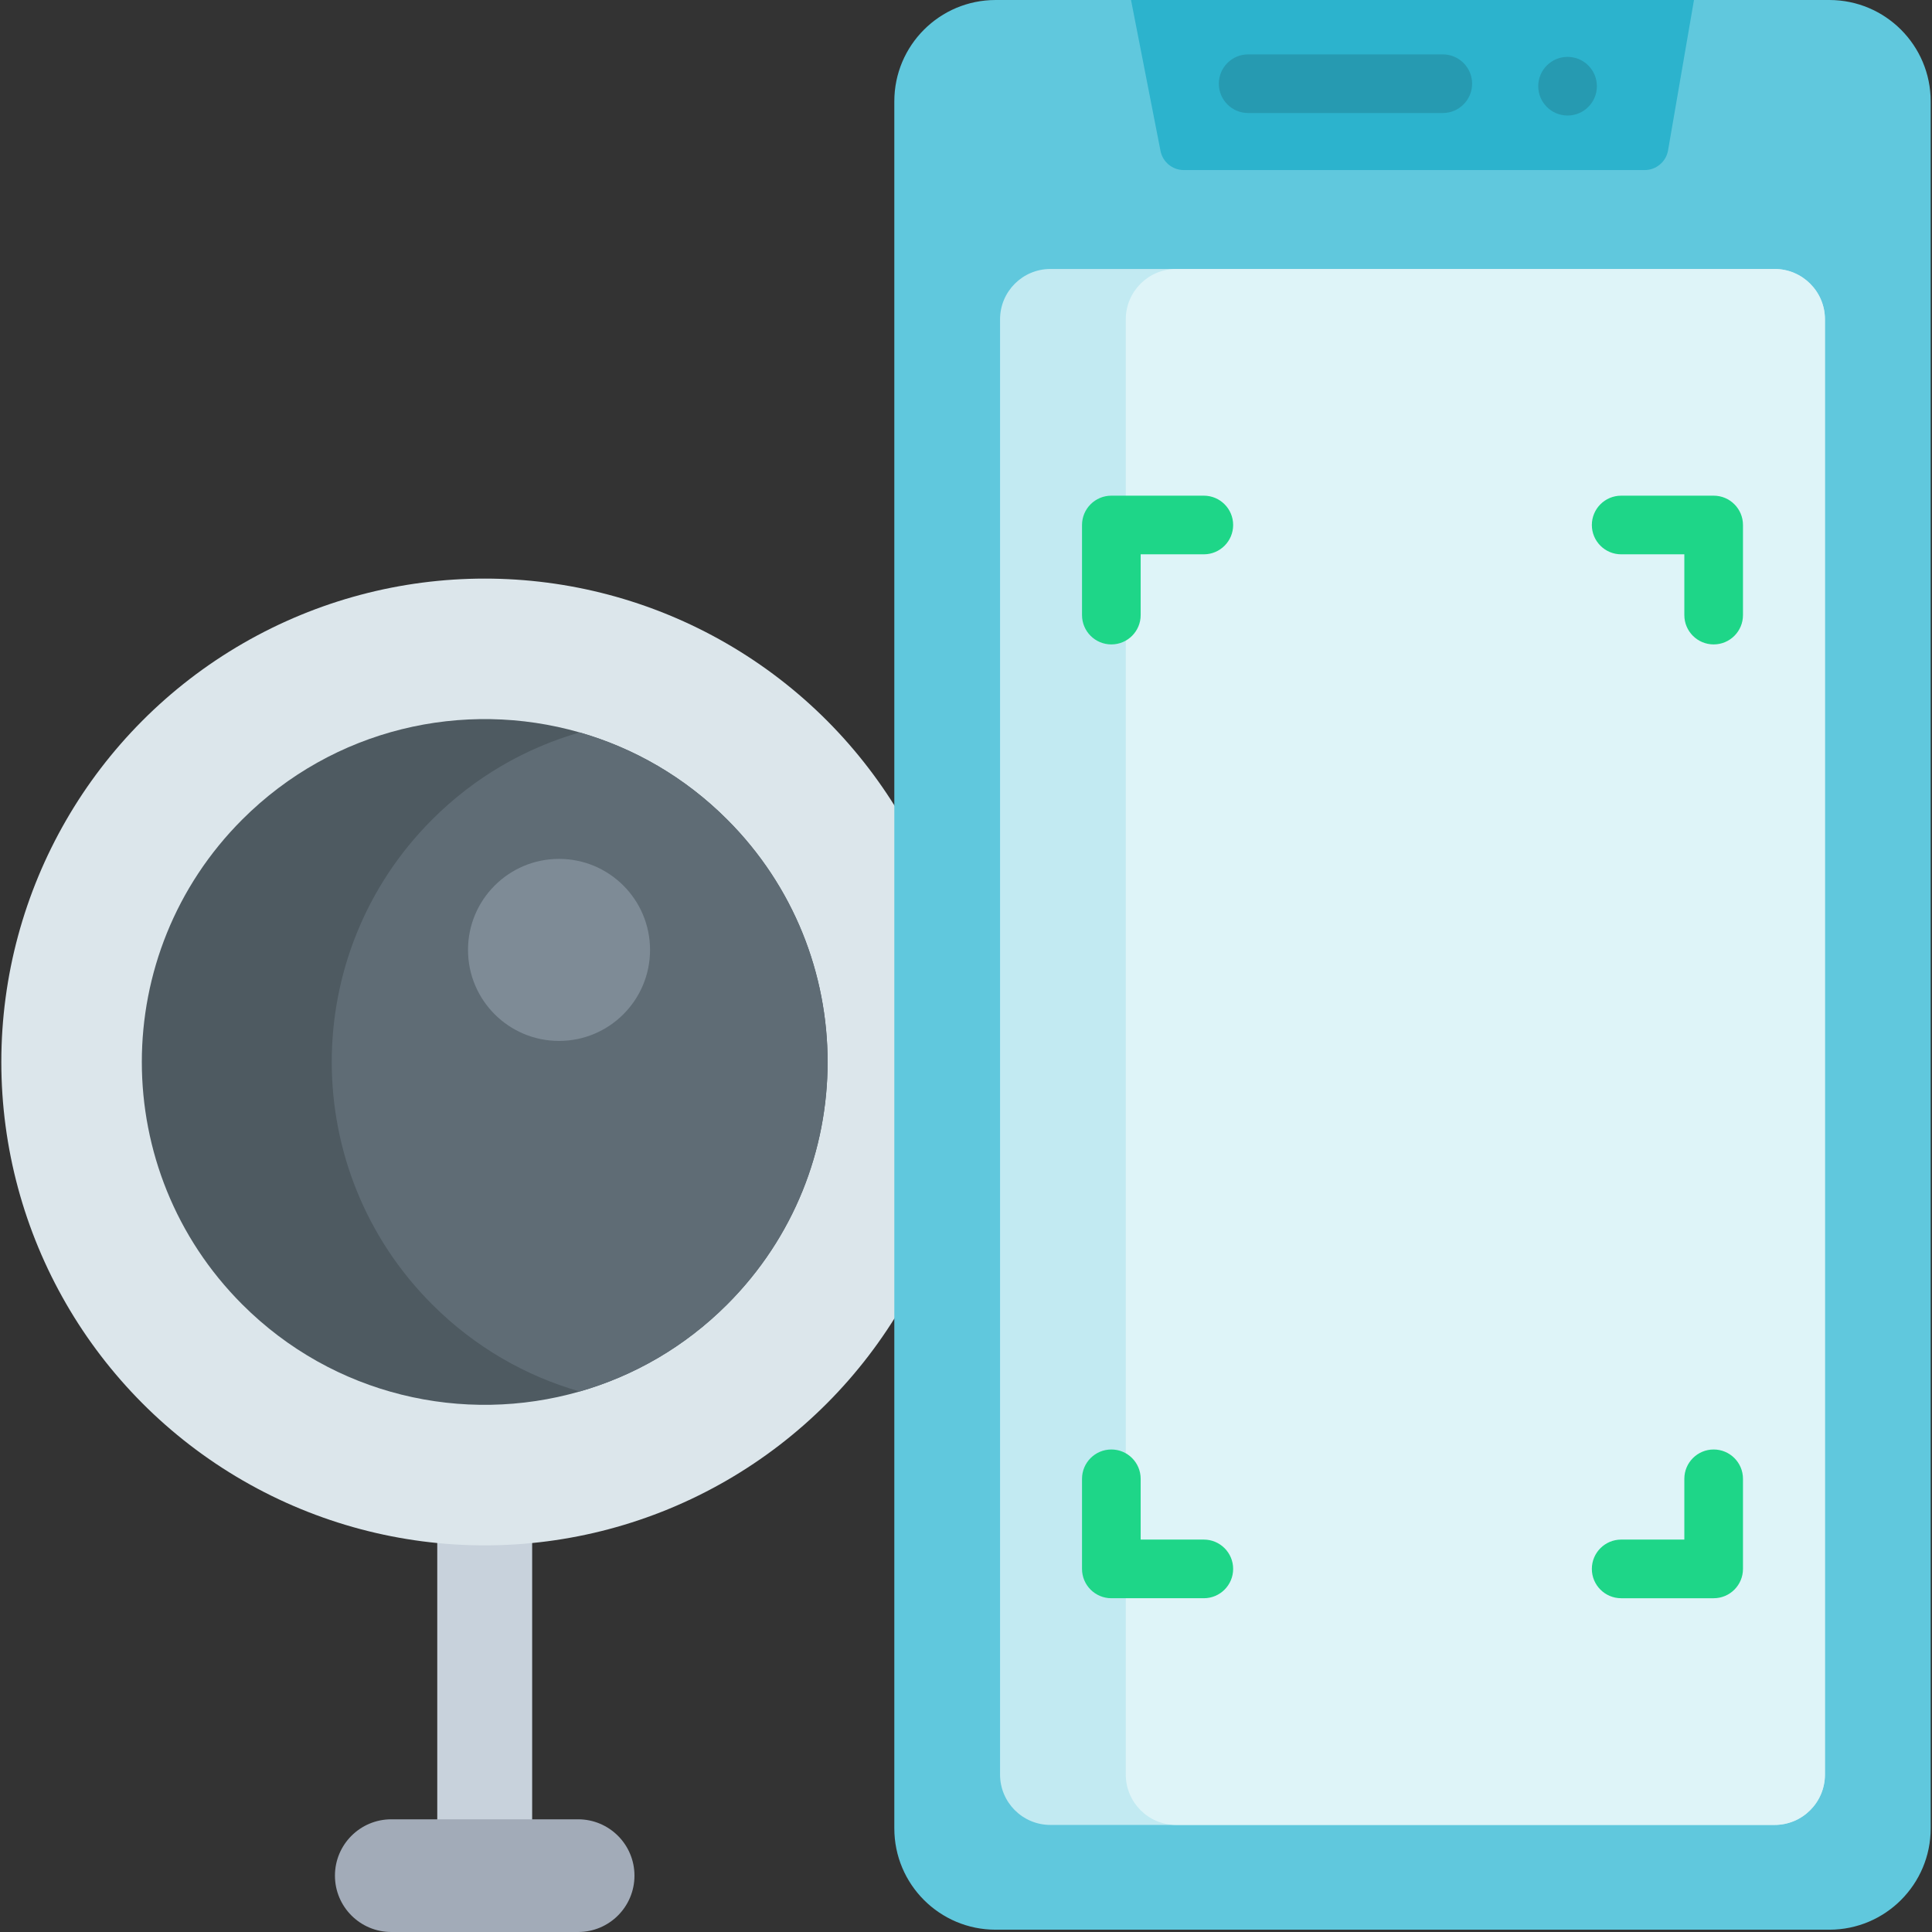 <?xml version="1.0" encoding="iso-8859-1"?>
<!-- Generator: Adobe Illustrator 19.0.0, SVG Export Plug-In . SVG Version: 6.00 Build 0)  -->
<svg version="1.1" id="Layer_1" xmlns="http://www.w3.org/2000/svg" xmlns:xlink="http://www.w3.org/1999/xlink" x="0px" y="0px"
	 viewBox="0 0 494.187 494.187" style="enable-background:new 0 0 494.187 494.187;" xml:space="preserve">
<rect x="0" y="0" width="494.187" height="494.187" fill="#333333" stroke="none"/>
<g>
	<rect x="111.847" y="372.818" style="fill:#C8D2DC;" width="24.274" height="112.267"/>
	<circle style="fill:#DCE6EB;" cx="123.984" cy="271.644" r="123.645"/>
	<path style="fill:#60C8DD;" d="M493.849,25.92v441.76c0,14.32-11.61,25.92-25.93,25.92h-213.24c-14.32,0-25.92-11.6-25.92-25.92
		V25.92c0-14.32,11.6-25.92,25.92-25.92h213.24C482.239,0,493.849,11.6,493.849,25.92z"/>
	<path style="fill:#2CB3CD;" d="M433.304,0l-6.63,38.46c-0.5,2.91-3.03,5.04-5.98,5.04h-117.89c-2.91,0-5.4-2.06-5.96-4.91
		L289.304,0H433.304z"/>
	<path style="fill:#C2EAF2;" d="M466.804,81.68v372.24c0,7.11-5.77,12.88-12.88,12.88h-185.24c-7.11,0-12.88-5.77-12.88-12.88V81.68
		c0-7.11,5.77-12.88,12.88-12.88h185.24C461.034,68.8,466.804,74.57,466.804,81.68z"/>
	<path style="fill:#DEF4F8;" d="M466.804,81.68v372.24c0,7.11-5.77,12.88-12.88,12.88h-153.08c-7.11,0-12.88-5.77-12.88-12.88V81.68
		c0-7.11,5.77-12.88,12.88-12.88h153.08C461.034,68.8,466.804,74.57,466.804,81.68z"/>
	<g>
		<circle style="fill:#269AB1;" cx="400.967" cy="22.05" r="7.5"/>
		<path style="fill:#269AB1;" d="M369.05,13.91h-49.784c-4.142,0-7.5,3.358-7.5,7.5s3.358,7.5,7.5,7.5h49.784
			c4.142,0,7.5-3.358,7.5-7.5S373.192,13.91,369.05,13.91z"/>
	</g>
	<path style="fill:#4E5A61;" d="M186.005,333.66c-10.88,10.88-23.91,18.31-37.73,22.27c-29.67,8.52-62.94,1.1-86.31-22.27
		c-34.25-34.25-34.25-89.78,0-124.03c23.37-23.37,56.64-30.8,86.31-22.28c13.82,3.97,26.85,11.39,37.73,22.28
		C220.255,243.88,220.255,299.41,186.005,333.66z"/>
	<path style="fill:#5F6C75;" d="M186.005,333.66c-10.88,10.88-23.91,18.31-37.73,22.27c-13.82-3.96-26.85-11.39-37.73-22.27
		c-34.25-34.25-34.25-89.78,0-124.03c10.88-10.89,23.91-18.31,37.73-22.28c13.82,3.97,26.85,11.39,37.73,22.28
		C220.255,243.88,220.255,299.41,186.005,333.66z"/>
	<circle style="fill:#7E8B96;" cx="142.993" cy="242.978" r="23.281"/>
	<path style="fill:#A2ABB8;" d="M147.878,494.187h-47.789c-7.96,0-14.413-6.453-14.413-14.413v0c0-7.96,6.453-14.413,14.413-14.413
		h47.789c7.96,0,14.413,6.453,14.413,14.413v0C162.291,487.735,155.838,494.187,147.878,494.187z"/>
	<g>
		<path style="fill:#1ED688;" d="M307.927,126.789h-23.656c-4.142,0-7.5,3.357-7.5,7.5v23.046c0,4.143,3.358,7.5,7.5,7.5
			s7.5-3.357,7.5-7.5v-15.546h16.156c4.142,0,7.5-3.357,7.5-7.5S312.069,126.789,307.927,126.789z"/>
		<path style="fill:#1ED688;" d="M438.337,126.789h-23.656c-4.142,0-7.5,3.357-7.5,7.5s3.358,7.5,7.5,7.5h16.156v15.546
			c0,4.143,3.358,7.5,7.5,7.5s7.5-3.357,7.5-7.5v-23.046C445.837,130.147,442.479,126.789,438.337,126.789z"/>
		<path style="fill:#1ED688;" d="M438.337,370.765c-4.142,0-7.5,3.357-7.5,7.5v15.546h-16.156c-4.142,0-7.5,3.357-7.5,7.5
			s3.358,7.5,7.5,7.5h23.656c4.142,0,7.5-3.357,7.5-7.5v-23.046C445.837,374.122,442.479,370.765,438.337,370.765z"/>
		<path style="fill:#1ED688;" d="M307.927,393.811h-16.156v-15.546c0-4.143-3.358-7.5-7.5-7.5s-7.5,3.357-7.5,7.5v23.046
			c0,4.143,3.358,7.5,7.5,7.5h23.656c4.142,0,7.5-3.357,7.5-7.5S312.069,393.811,307.927,393.811z"/>
	</g>
</g>
<g>
</g>
<g>
</g>
<g>
</g>
<g>
</g>
<g>
</g>
<g>
</g>
<g>
</g>
<g>
</g>
<g>
</g>
<g>
</g>
<g>
</g>
<g>
</g>
<g>
</g>
<g>
</g>
<g>
</g>
</svg>
